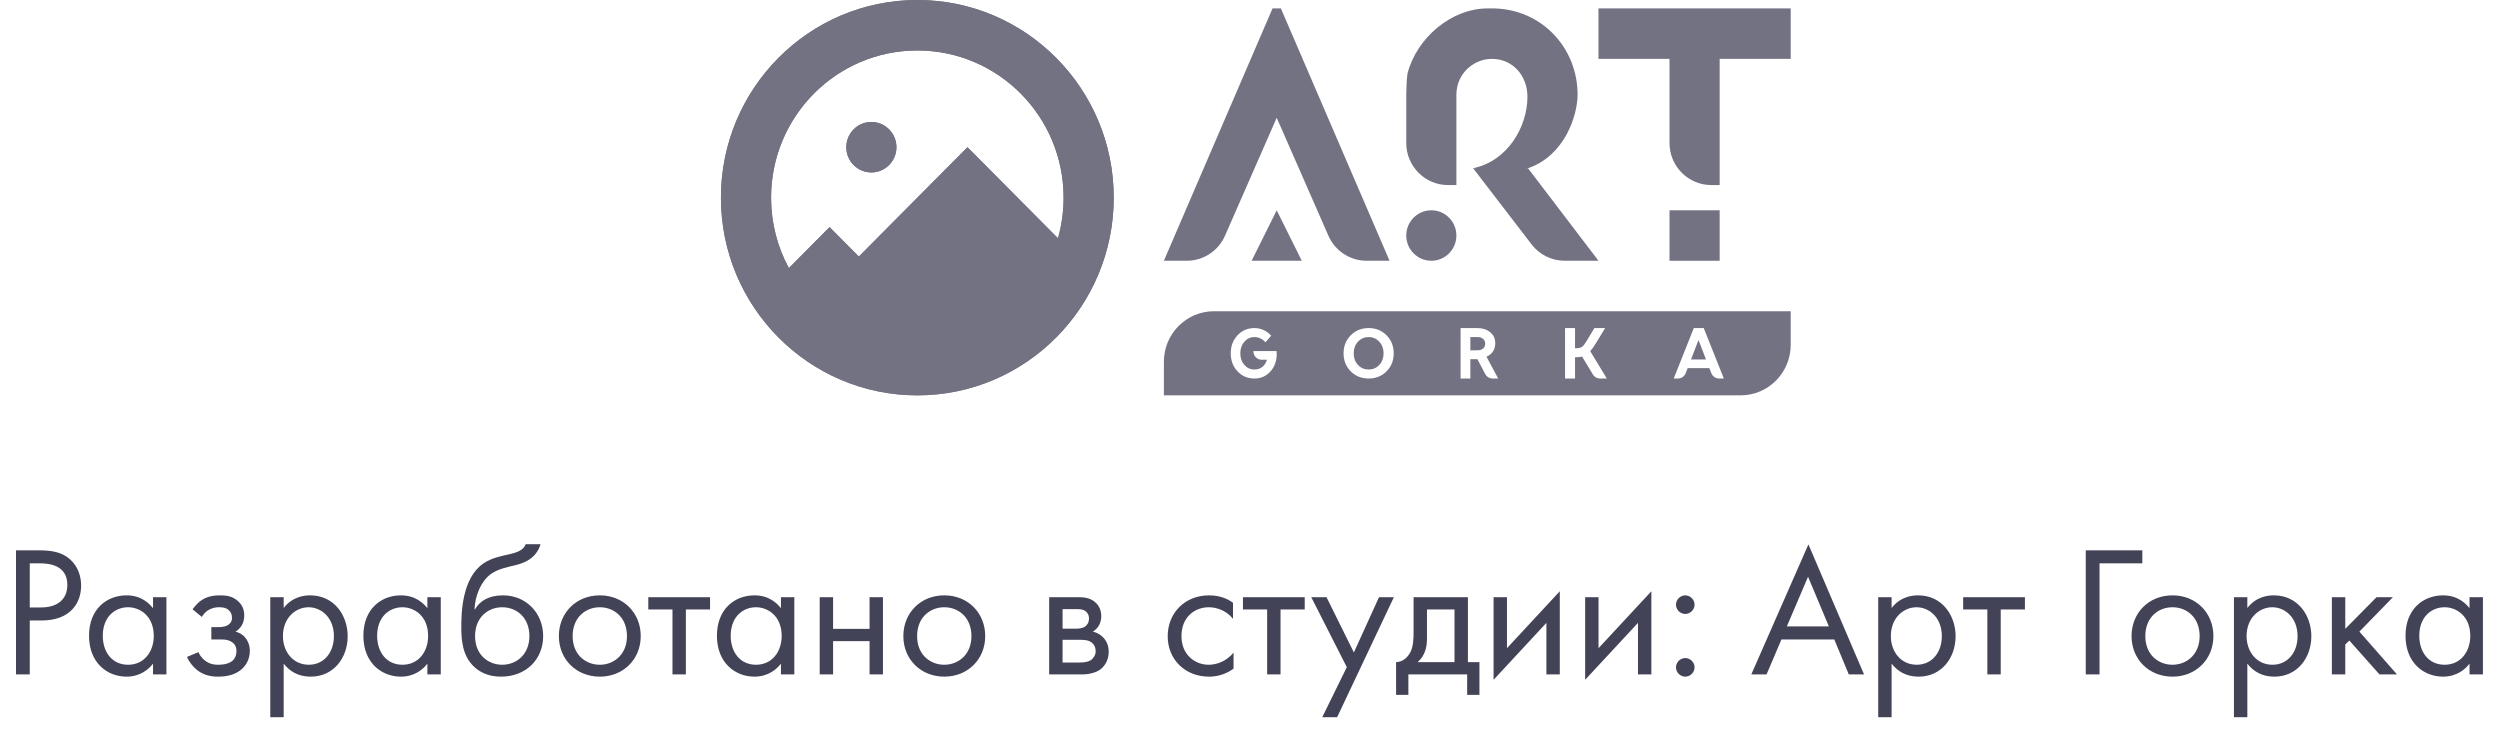 <svg width="215" height="63" viewBox="0 0 215 63" fill="none" xmlns="http://www.w3.org/2000/svg">
<path opacity="0.8" d="M1.376 47.328V58H2.56V53.36H3.6C6.032 53.36 6.976 51.872 6.976 50.368C6.976 49.68 6.784 48.768 6 48.08C5.28 47.456 4.4 47.328 3.312 47.328H1.376ZM2.56 48.448H3.44C4.208 48.448 5.792 48.592 5.792 50.304C5.792 51.536 4.944 52.24 3.536 52.24H2.56V48.448ZM13.16 52.304C12.856 51.92 12.168 51.2 10.888 51.2C9.176 51.2 7.656 52.384 7.656 54.672C7.656 57.008 9.224 58.192 10.888 58.192C12.04 58.192 12.792 57.568 13.16 57.072V58H14.312V51.36H13.16V52.304ZM11.016 52.224C12.04 52.224 13.224 52.976 13.224 54.688C13.224 56.016 12.424 57.168 11.016 57.168C9.64 57.168 8.84 56.08 8.84 54.672C8.84 53.056 9.88 52.224 11.016 52.224ZM17.358 53.056C17.534 52.752 17.726 52.592 17.902 52.48C18.238 52.272 18.558 52.224 18.814 52.224C19.022 52.224 19.39 52.224 19.662 52.464C19.854 52.624 19.95 52.848 19.95 53.152C19.95 53.456 19.774 53.648 19.598 53.76C19.486 53.824 19.262 53.936 18.734 53.936H18.174V54.992H18.846C19.15 54.992 19.598 54.976 19.934 55.216C20.174 55.36 20.334 55.616 20.334 55.984C20.334 56.48 20.11 56.768 19.87 56.912C19.502 57.152 19.006 57.168 18.75 57.168C18.382 57.168 18.03 57.104 17.662 56.832C17.294 56.56 17.134 56.256 17.07 56.08L16.078 56.496C16.27 56.928 16.574 57.328 16.958 57.632C17.518 58.064 18.142 58.192 18.734 58.192C19.454 58.192 20.126 58.048 20.622 57.68C21.182 57.28 21.486 56.656 21.486 55.968C21.486 55.456 21.294 55.056 21.022 54.752C20.846 54.576 20.59 54.4 20.254 54.32C20.59 54.112 21.006 53.712 21.006 52.928C21.006 52.464 20.862 52.032 20.43 51.664C19.934 51.232 19.39 51.2 18.862 51.2C18.43 51.2 17.918 51.264 17.406 51.568C17.086 51.76 16.798 52.08 16.558 52.4L17.358 53.056ZM24.396 57.072C24.892 57.712 25.628 58.192 26.716 58.192C28.716 58.192 29.9 56.544 29.9 54.72C29.9 52.928 28.748 51.2 26.668 51.2C26.188 51.2 25.164 51.296 24.396 52.288V51.36H23.244V61.68H24.396V57.072ZM26.556 57.168C25.212 57.168 24.332 56.064 24.332 54.704C24.332 53.104 25.452 52.224 26.54 52.224C27.612 52.224 28.716 53.088 28.716 54.72C28.716 56.064 27.9 57.168 26.556 57.168ZM36.754 52.304C36.45 51.92 35.762 51.2 34.482 51.2C32.77 51.2 31.25 52.384 31.25 54.672C31.25 57.008 32.818 58.192 34.482 58.192C35.634 58.192 36.386 57.568 36.754 57.072V58H37.906V51.36H36.754V52.304ZM34.61 52.224C35.634 52.224 36.818 52.976 36.818 54.688C36.818 56.016 36.018 57.168 34.61 57.168C33.234 57.168 32.434 56.08 32.434 54.672C32.434 53.056 33.474 52.224 34.61 52.224ZM45.208 46.8C45.064 47.168 44.776 47.44 43.88 47.648C43.112 47.824 42.28 47.968 41.56 48.464C39.72 49.744 39.672 52.752 39.672 53.936C39.672 55.104 39.784 56.432 40.792 57.36C41.224 57.76 41.944 58.192 43.08 58.192C45.256 58.192 46.712 56.688 46.712 54.704C46.712 52.72 45.24 51.2 43.256 51.2C42.056 51.2 41.272 51.664 40.84 52.416H40.808C40.856 51.2 41.368 50 42.2 49.376C42.84 48.912 43.688 48.768 44.312 48.608C45.016 48.432 46.104 48.08 46.488 46.8H45.208ZM43.192 52.224C44.408 52.224 45.528 53.088 45.528 54.704C45.528 56.304 44.392 57.168 43.192 57.168C42.008 57.168 40.856 56.336 40.856 54.704C40.856 53.088 41.976 52.224 43.192 52.224ZM51.583 58.192C53.599 58.192 55.103 56.704 55.103 54.704C55.103 52.704 53.615 51.2 51.583 51.2C49.551 51.2 48.063 52.704 48.063 54.704C48.063 56.704 49.567 58.192 51.583 58.192ZM51.583 52.224C52.799 52.224 53.919 53.088 53.919 54.704C53.919 56.304 52.783 57.168 51.583 57.168C50.399 57.168 49.247 56.336 49.247 54.704C49.247 53.088 50.367 52.224 51.583 52.224ZM61.065 52.416V51.36H55.753V52.416H57.833V58H58.985V52.416H61.065ZM67.16 52.304C66.856 51.92 66.168 51.2 64.888 51.2C63.176 51.2 61.656 52.384 61.656 54.672C61.656 57.008 63.224 58.192 64.888 58.192C66.04 58.192 66.792 57.568 67.16 57.072V58H68.312V51.36H67.16V52.304ZM65.016 52.224C66.04 52.224 67.224 52.976 67.224 54.688C67.224 56.016 66.424 57.168 65.016 57.168C63.64 57.168 62.84 56.08 62.84 54.672C62.84 53.056 63.88 52.224 65.016 52.224ZM70.494 58H71.646V55.136H74.782V58H75.934V51.36H74.782V54.08H71.646V51.36H70.494V58ZM81.208 58.192C83.224 58.192 84.728 56.704 84.728 54.704C84.728 52.704 83.24 51.2 81.208 51.2C79.176 51.2 77.688 52.704 77.688 54.704C77.688 56.704 79.192 58.192 81.208 58.192ZM81.208 52.224C82.424 52.224 83.544 53.088 83.544 54.704C83.544 56.304 82.408 57.168 81.208 57.168C80.024 57.168 78.872 56.336 78.872 54.704C78.872 53.088 79.992 52.224 81.208 52.224ZM90.229 51.36V58H93.093C93.621 58 94.261 57.856 94.661 57.552C95.029 57.248 95.349 56.752 95.349 56.048C95.349 55.536 95.173 55.104 94.821 54.768C94.501 54.464 94.181 54.368 93.989 54.32C94.389 54.064 94.709 53.648 94.709 52.992C94.709 52.304 94.373 51.936 94.133 51.744C93.669 51.376 93.109 51.36 92.741 51.36H90.229ZM91.381 54.064V52.384H92.405C92.773 52.384 93.061 52.368 93.333 52.544C93.509 52.672 93.653 52.864 93.653 53.184C93.653 53.584 93.461 53.76 93.333 53.872C93.077 54.048 92.709 54.064 92.597 54.064H91.381ZM91.381 56.976V55.024H92.853C93.173 55.024 93.589 55.024 93.893 55.264C94.117 55.44 94.229 55.696 94.229 56.016C94.229 56.32 94.053 56.576 93.845 56.752C93.541 56.96 93.125 56.976 92.805 56.976H91.381ZM106.038 51.84C105.718 51.6 105.046 51.2 103.974 51.2C101.926 51.2 100.422 52.688 100.422 54.72C100.422 56.704 101.91 58.192 103.974 58.192C104.598 58.192 105.366 58.032 106.086 57.504V56.128C105.462 56.88 104.63 57.168 103.942 57.168C102.758 57.168 101.606 56.304 101.606 54.704C101.606 53.088 102.726 52.224 103.958 52.224C104.55 52.224 105.414 52.448 106.038 53.216V51.84ZM112.206 52.416V51.36H106.894V52.416H108.974V58H110.126V52.416H112.206ZM113.713 61.68H114.993L119.873 51.36H118.593L116.433 56.112L114.081 51.36H112.769L115.825 57.376L113.713 61.68ZM121.568 51.36V54.32C121.568 55.008 121.536 55.616 121.296 56.08C121.056 56.544 120.64 56.928 120.064 56.944V59.76H121.12V58H126.176V59.76H127.232V56.944H126.24V51.36H121.568ZM125.088 56.944H121.92C122.544 56.384 122.72 55.68 122.72 54.912V52.416H125.088V56.944ZM128.447 51.36V58.464L132.991 53.568V58H134.143V50.848L129.599 55.744V51.36H128.447ZM136.322 51.36V58.464L140.866 53.568V58H142.018V50.848L137.474 55.744V51.36H136.322ZM144.133 52C144.133 52.432 144.501 52.8 144.933 52.8C145.365 52.8 145.733 52.432 145.733 52C145.733 51.568 145.365 51.2 144.933 51.2C144.501 51.2 144.133 51.568 144.133 52ZM144.133 57.392C144.133 57.824 144.501 58.192 144.933 58.192C145.365 58.192 145.733 57.824 145.733 57.392C145.733 56.96 145.365 56.592 144.933 56.592C144.501 56.592 144.133 56.96 144.133 57.392ZM158.996 58H160.308L155.524 46.816L150.612 58H151.924L153.204 54.992H157.748L158.996 58ZM153.668 53.872L155.492 49.6L157.284 53.872H153.668ZM162.678 57.072C163.174 57.712 163.91 58.192 164.998 58.192C166.998 58.192 168.182 56.544 168.182 54.72C168.182 52.928 167.03 51.2 164.95 51.2C164.47 51.2 163.446 51.296 162.678 52.288V51.36H161.526V61.68H162.678V57.072ZM164.838 57.168C163.494 57.168 162.614 56.064 162.614 54.704C162.614 53.104 163.734 52.224 164.822 52.224C165.894 52.224 166.998 53.088 166.998 54.72C166.998 56.064 166.182 57.168 164.838 57.168ZM174.143 52.416V51.36H168.831V52.416H170.911V58H172.063V52.416H174.143ZM179.376 58H180.56V48.448H184.24V47.328H179.376V58ZM186.833 58.192C188.849 58.192 190.353 56.704 190.353 54.704C190.353 52.704 188.865 51.2 186.833 51.2C184.801 51.2 183.313 52.704 183.313 54.704C183.313 56.704 184.817 58.192 186.833 58.192ZM186.833 52.224C188.049 52.224 189.169 53.088 189.169 54.704C189.169 56.304 188.033 57.168 186.833 57.168C185.649 57.168 184.497 56.336 184.497 54.704C184.497 53.088 185.617 52.224 186.833 52.224ZM193.271 57.072C193.767 57.712 194.503 58.192 195.591 58.192C197.591 58.192 198.775 56.544 198.775 54.72C198.775 52.928 197.623 51.2 195.543 51.2C195.063 51.2 194.039 51.296 193.271 52.288V51.36H192.119V61.68H193.271V57.072ZM195.431 57.168C194.087 57.168 193.207 56.064 193.207 54.704C193.207 53.104 194.327 52.224 195.415 52.224C196.487 52.224 197.591 53.088 197.591 54.72C197.591 56.064 196.775 57.168 195.431 57.168ZM200.541 51.36V58H201.693V55.424L202.045 55.088L204.637 58H206.141L202.909 54.32L205.789 51.36H204.381L201.693 54.08V51.36H200.541ZM212.379 52.304C212.075 51.92 211.387 51.2 210.107 51.2C208.395 51.2 206.875 52.384 206.875 54.672C206.875 57.008 208.443 58.192 210.107 58.192C211.259 58.192 212.011 57.568 212.379 57.072V58H213.531V51.36H212.379V52.304ZM210.235 52.224C211.259 52.224 212.443 52.976 212.443 54.688C212.443 56.016 211.643 57.168 210.235 57.168C208.859 57.168 208.059 56.08 208.059 54.672C208.059 53.056 209.099 52.224 210.235 52.224Z" fill="#15142F"/>
<a href="http://www.artgorka.ru">
<rect fill="black" fill-opacity="0" x="150.484" width="64.135" height="20.512"/>
</a>
<g opacity="0.6">
<path fill-rule="evenodd" clip-rule="evenodd" d="M104.406 26.766C102.025 26.766 100.094 28.709 100.094 31.106V34H149.688C152.069 34 154 32.057 154 29.66V26.766H104.406ZM147.844 32.553H148.25L146.52 28.213H145.668L143.938 32.553H144.299C144.595 32.553 144.861 32.371 144.969 32.093L145.137 31.66H147.006L147.175 32.093C147.282 32.371 147.548 32.553 147.844 32.553ZM145.428 30.912L146.072 29.239L146.716 30.912H145.428ZM135.536 30.722H135.454V32.553H134.594V28.213H135.454V29.949H135.524C135.746 29.949 135.913 29.915 136.026 29.848C136.139 29.776 136.261 29.632 136.391 29.417L137.119 28.213H138.043L137.314 29.41C137.209 29.584 137.111 29.736 137.019 29.867C136.931 29.993 136.845 30.105 136.761 30.202L138.188 32.553H137.605C137.354 32.553 137.121 32.422 136.991 32.206L136.058 30.665C135.978 30.686 135.894 30.701 135.806 30.709C135.723 30.718 135.632 30.722 135.536 30.722ZM125.609 32.553H126.451V30.893H127.06L127.731 32.168C127.855 32.405 128.1 32.553 128.366 32.553H128.844L127.839 30.678C128.082 30.572 128.268 30.42 128.398 30.221C128.528 30.023 128.593 29.788 128.593 29.518C128.593 29.125 128.448 28.811 128.159 28.574C127.874 28.333 127.498 28.213 127.029 28.213H125.609V32.553ZM127.544 29.144C127.665 29.246 127.726 29.383 127.726 29.556C127.726 29.729 127.665 29.869 127.544 29.974C127.426 30.076 127.265 30.126 127.06 30.126H126.451V28.986H127.06C127.265 28.986 127.426 29.039 127.544 29.144ZM117.703 32.553C117.089 32.553 116.577 32.348 116.165 31.938C115.753 31.523 115.547 31.006 115.547 30.386C115.547 29.766 115.753 29.249 116.165 28.835C116.577 28.42 117.089 28.213 117.703 28.213C118.317 28.213 118.83 28.42 119.242 28.835C119.653 29.249 119.859 29.766 119.859 30.386C119.859 31.006 119.653 31.523 119.242 31.938C118.83 32.348 118.317 32.553 117.703 32.553ZM117.703 31.777C118.07 31.777 118.375 31.646 118.618 31.383C118.865 31.117 118.988 30.784 118.988 30.386C118.988 29.988 118.865 29.655 118.618 29.389C118.375 29.122 118.07 28.988 117.703 28.988C117.337 28.988 117.03 29.122 116.783 29.389C116.54 29.655 116.418 29.988 116.418 30.386C116.418 30.784 116.54 31.117 116.783 31.383C117.03 31.646 117.337 31.777 117.703 31.777ZM109.248 31.956C109.614 31.554 109.797 31.055 109.797 30.46C109.797 30.411 109.795 30.361 109.791 30.312C109.791 30.263 109.789 30.222 109.785 30.189H107.794V30.217C107.794 30.616 108.116 30.94 108.513 30.94H108.956C108.882 31.199 108.75 31.404 108.559 31.556C108.368 31.704 108.142 31.777 107.882 31.777C107.535 31.777 107.245 31.646 107.012 31.383C106.782 31.117 106.667 30.784 106.667 30.386C106.667 29.988 106.782 29.655 107.012 29.389C107.245 29.122 107.535 28.988 107.882 28.988C108.061 28.988 108.228 29.025 108.384 29.099C108.543 29.173 108.693 29.284 108.833 29.432L109.324 28.865C109.125 28.652 108.903 28.49 108.658 28.379C108.413 28.268 108.154 28.213 107.882 28.213C107.302 28.213 106.817 28.42 106.428 28.835C106.038 29.249 105.844 29.766 105.844 30.386C105.844 31.006 106.038 31.523 106.428 31.938C106.817 32.348 107.302 32.553 107.882 32.553C108.427 32.553 108.882 32.354 109.248 31.956Z" fill="#15142F"/>
<path d="M154 5.064V0.723H137.469V5.064H143.578V12.298C143.578 14.296 145.187 15.915 147.172 15.915H147.891V5.064H154Z" fill="#15142F"/>
<path d="M147.891 18.085H143.578V22.426H147.891V18.085Z" fill="#15142F"/>
<path d="M123.094 22.425C124.285 22.425 125.25 21.454 125.25 20.255C125.25 19.057 124.285 18.085 123.094 18.085C121.903 18.085 120.938 19.057 120.938 20.255C120.938 21.454 121.903 22.425 123.094 22.425Z" fill="#15142F"/>
<path d="M137.469 22.425H134.561C133.449 22.425 132.398 21.907 131.718 21.02L126.688 14.468H131.407L137.469 22.425Z" fill="#15142F"/>
<path d="M135.672 8.138C135.672 9.884 134.594 13.383 131.406 14.468C130.771 14.714 129.922 14.83 129.203 14.83C128.485 14.83 126.688 14.468 126.688 14.468C129.707 13.839 131.36 10.851 131.36 8.319C131.36 6.511 130.102 5.064 128.305 5.064C126.688 5.064 125.25 6.375 125.25 8.138V15.915H124.531C122.547 15.915 120.938 14.296 120.938 12.298V8.138C120.938 7.813 120.974 6.655 121.046 6.33C121.813 3.303 124.775 0.723 127.945 0.723C128.149 0.723 128.281 0.723 128.485 0.723C132.626 0.816 135.672 4.141 135.672 8.138Z" fill="#15142F"/>
<path d="M119.5 22.425H117.53C116.106 22.425 114.817 21.58 114.242 20.268L109.797 10.128L105.352 20.268C104.777 21.579 103.487 22.425 102.064 22.425H100.094L109.438 0.723H110.156L119.5 22.425Z" fill="#15142F"/>
<path d="M109.797 18.085L107.641 22.425H111.953L109.797 18.085Z" fill="#15142F"/>
<path fill-rule="evenodd" clip-rule="evenodd" d="M78.891 29.659C84.634 29.659 89.478 25.785 90.984 20.491C91.299 19.382 91.468 18.211 91.468 17C91.468 10.009 85.837 4.341 78.891 4.341C71.944 4.341 66.313 10.009 66.313 17C66.313 19.194 66.867 21.257 67.843 23.056C69.976 26.99 74.124 29.659 78.891 29.659ZM78.891 34C88.219 34 95.781 26.389 95.781 17C95.781 7.611 88.219 0 78.891 0C69.562 0 62 7.611 62 17C62 26.389 69.562 34 78.891 34Z" fill="#15142F"/>
<path d="M83.203 12.66L73.859 22.064L71.344 19.532L67.843 23.056L66.492 24.415L69.906 29.479L78.891 32.011L84.461 29.479L92.188 21.702L90.984 20.491L83.203 12.66Z" fill="#15142F"/>
<path d="M77.094 12.66C77.094 13.858 76.128 14.83 74.938 14.83C73.747 14.83 72.781 13.858 72.781 12.66C72.781 11.461 73.747 10.489 74.938 10.489C76.128 10.489 77.094 11.461 77.094 12.66Z" fill="#15142F"/>
<path fill-rule="evenodd" clip-rule="evenodd" d="M78.891 34C88.219 34 95.781 26.389 95.781 17C95.781 7.611 88.219 0 78.891 0C69.562 0 62 7.611 62 17C62 26.389 69.562 34 78.891 34ZM91.468 17C91.468 18.211 91.299 19.382 90.984 20.491L83.203 12.66L73.859 22.064L71.344 19.532L67.843 23.056C66.867 21.257 66.313 19.194 66.313 17C66.313 10.009 71.944 4.341 78.891 4.341C85.837 4.341 91.468 10.009 91.468 17ZM77.094 12.66C77.094 13.858 76.128 14.83 74.938 14.83C73.747 14.83 72.781 13.858 72.781 12.66C72.781 11.461 73.747 10.489 74.938 10.489C76.128 10.489 77.094 11.461 77.094 12.66Z" fill="#15142F"/>
</g>
</svg>
